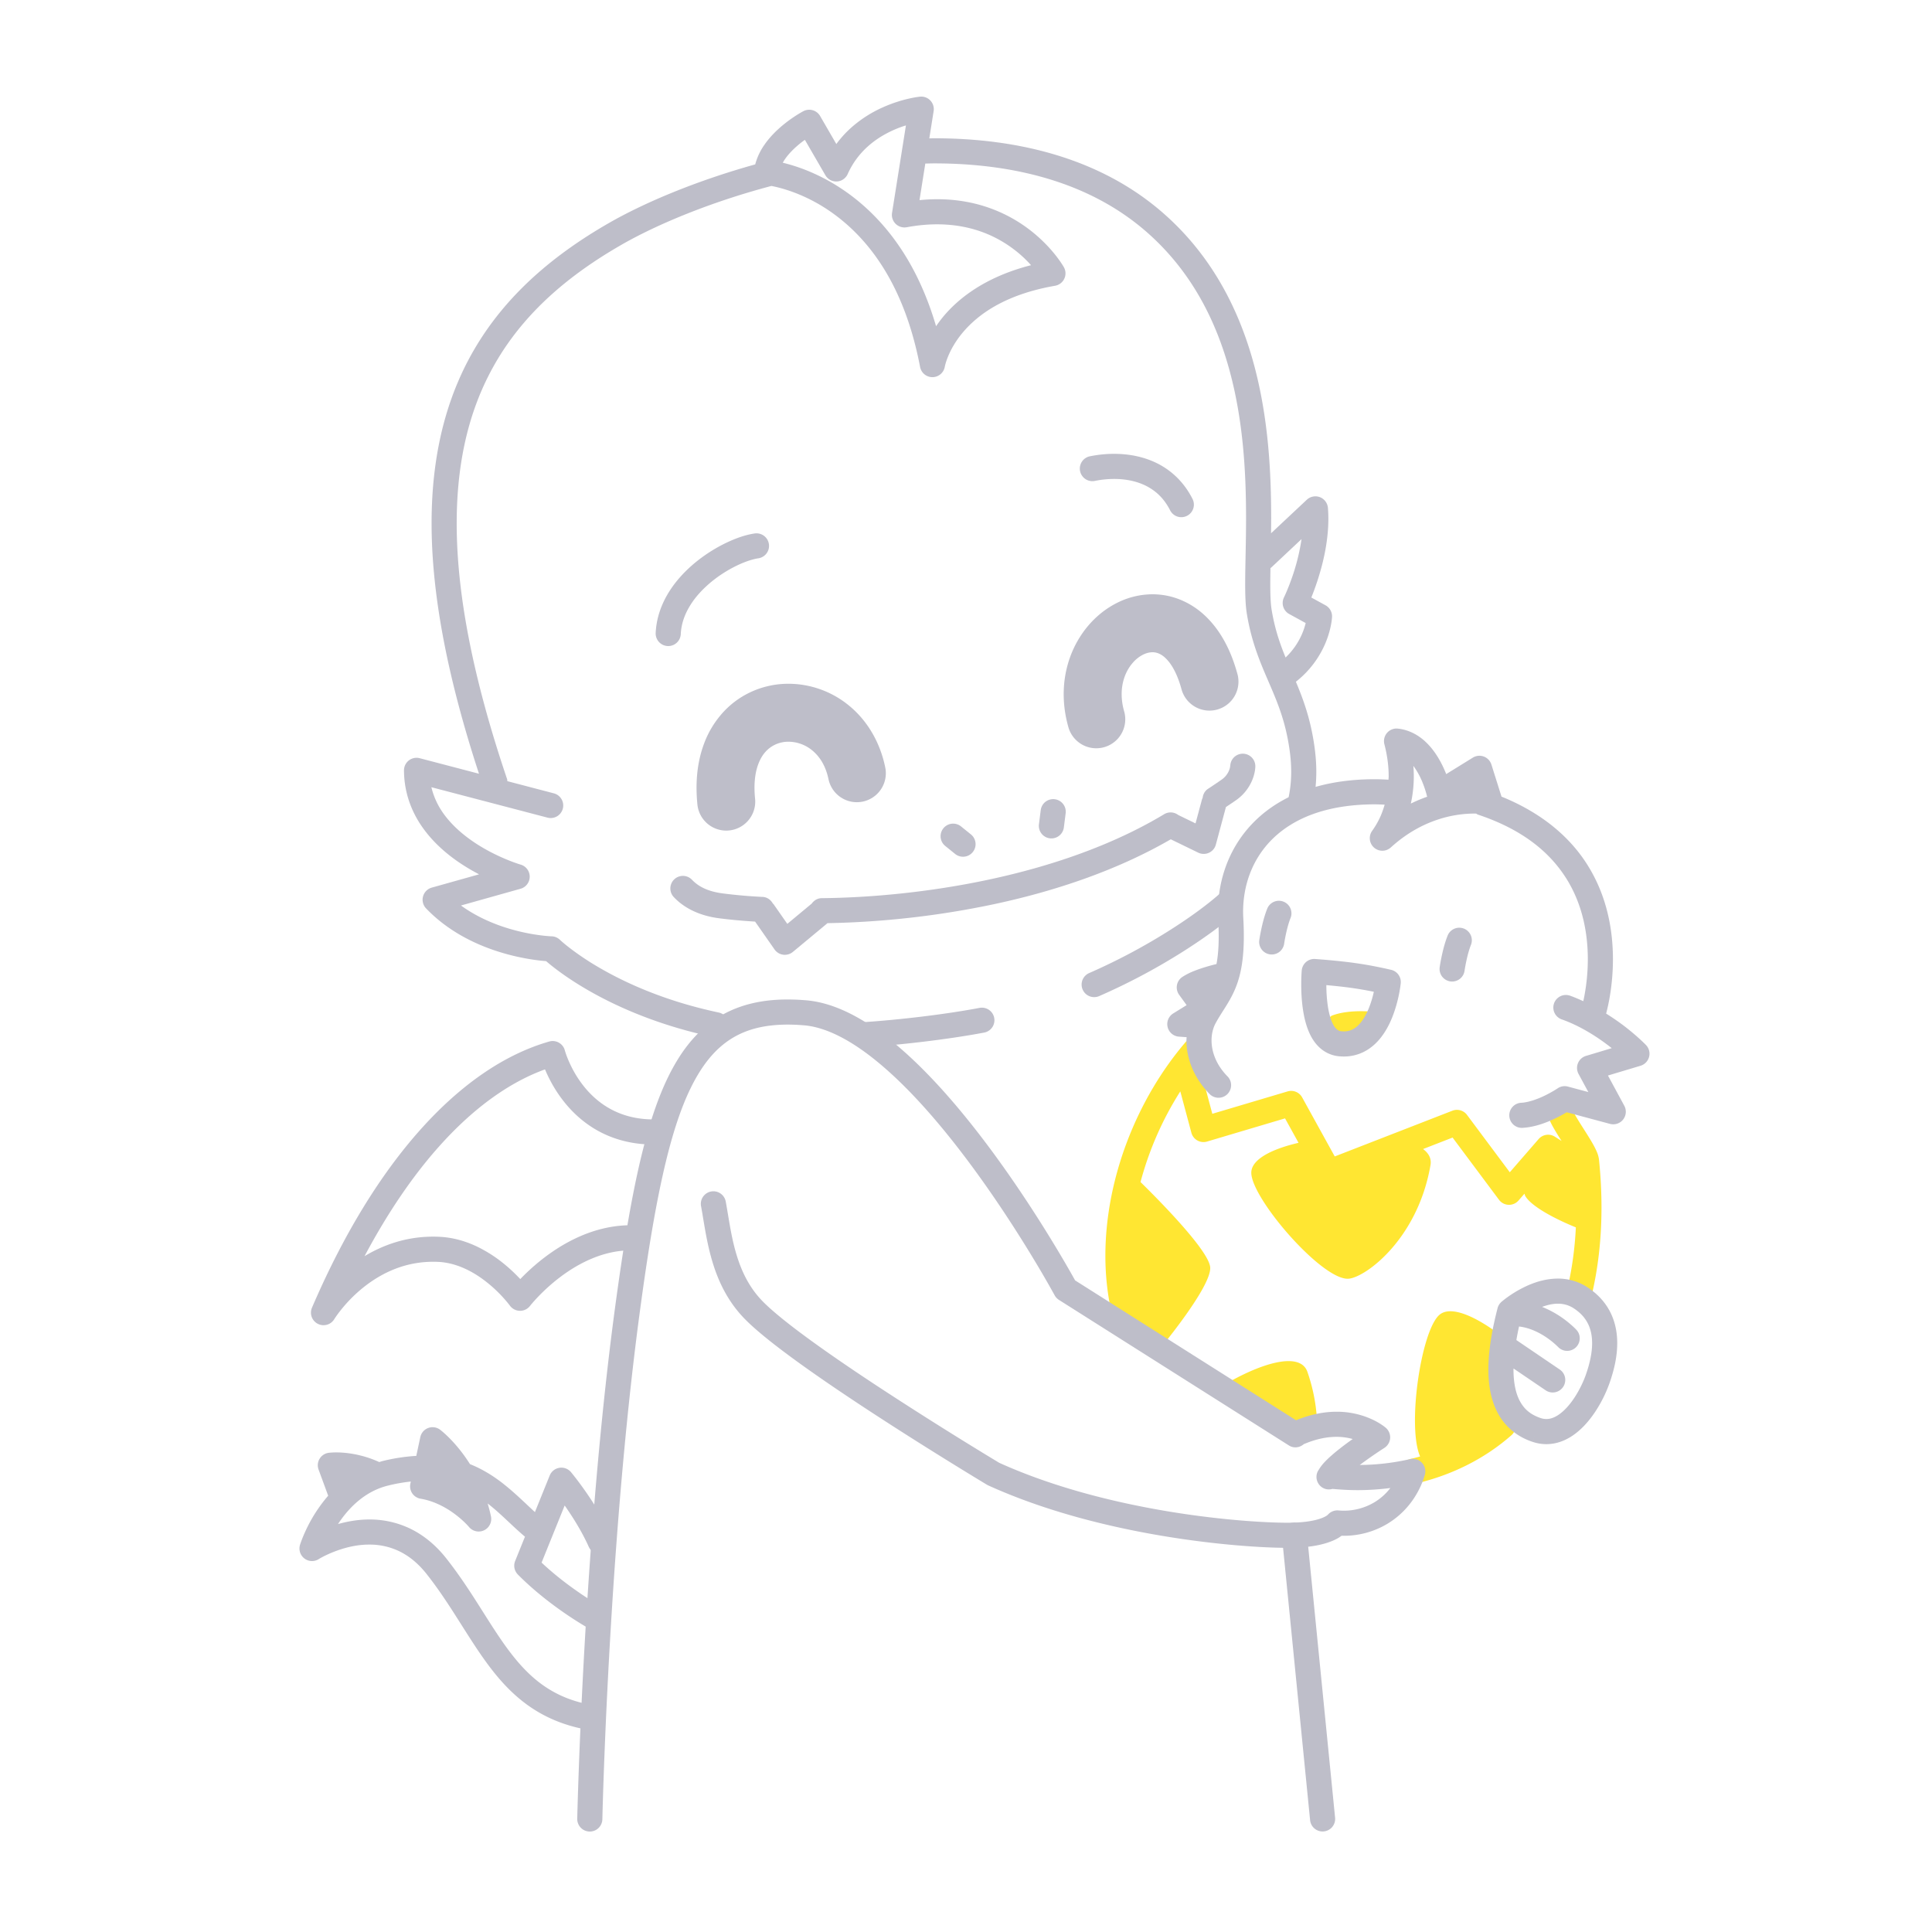 <svg xmlns="http://www.w3.org/2000/svg" width="200" height="200" fill="none"><path fill="#FFE632" d="M138.74 108.052c2.21.21 3.46-1.47 4.151-3.16l-.21-.111-.01.011s-2.86-.42-4.83.36c-.561.43-.91.98-.931 1.6.41.72 1 1.22 1.83 1.3ZM126.279 143.625l7.422 5.093 2.661-.898a18.249 18.249 0 0 0-1.018-5.8c-.768-2.23-5.097-.831-9.065 1.605ZM156.869 147.374a1.258 1.258 0 0 0-.282-.64c-.012-.014-.03-.02-.043-.033-2.1-4.619-.94-8.275-.94-8.275-2.731-2.128-5.441-3.369-6.628-2.285-1.885 1.726-3.318 11.545-1.967 14.63-.347.099-.696.194-1.05.276a1.301 1.301 0 0 0 .589 2.533c3.708-.863 7.121-2.548 9.921-5.012.316-.277.443-.672.417-1.061l.036-.025c-.019-.037-.034-.072-.053-.108Z"/><path fill="#FFE632" d="M165.786 124.996c0-1.596-.084-3.243-.257-4.939a2.941 2.941 0 0 0-.238-.847c-.185-.432-.429-.858-.701-1.308-.407-.67-.876-1.378-1.244-1.983-.183-.3-.34-.575-.444-.785a3.006 3.006 0 0 1-.112-.249l-.021-.059-.001-.005-.003.001a1.298 1.298 0 0 0-2.56.435c.056.322.153.561.261.808.193.425.443.852.718 1.301.151.247.312.498.47.747l-.692-.442a1.302 1.302 0 0 0-1.682.242l-2.987 3.439-4.429-5.938a1.299 1.299 0 0 0-1.513-.434l-12.179 4.735-3.374-6.113a1.297 1.297 0 0 0-1.508-.619l-7.792 2.316-1.352-5.045c.189-.233.376-.469.57-.694a1.3 1.3 0 0 0-1.973-1.694c-5.048 5.893-8.305 14.106-8.315 22.114 0 2.716.379 5.409 1.21 7.971a1.301 1.301 0 0 0 1.638.836c.327-.106.577-.334.73-.612 1.012 1.045 2.047 1.472 2.047 1.472s5.311-6.375 5.229-8.418c-.069-1.741-5.581-7.263-7.216-8.864a33.647 33.647 0 0 1 4.119-9.386l1.147 4.283a1.297 1.297 0 0 0 1.626.91l8.069-2.398 1.397 2.53c-2.804.65-4.912 1.727-4.891 3.118.041 2.683 7.328 11.117 10.052 10.951 1.721-.105 7.17-4.053 8.5-11.769.116-.672-.183-1.219-.769-1.655l3.055-1.188 4.804 6.439c.235.317.599.508.993.522.395.015.771-.149 1.03-.447l.614-.706c.027.078.04.163.082.236.557.981 2.734 2.235 5.237 3.252a35.756 35.756 0 0 1-.877 6.381 1.3 1.3 0 1 0 2.531.595c.655-2.783 1.001-5.804 1.001-9.037Z"/><path fill="#BEBEC9" d="M145.956 151.048a23.904 23.904 0 0 1-5.194.605 46.718 46.718 0 0 1 2.244-1.571l.224-.145.076-.049c.345-.219.568-.591.6-.998a1.306 1.306 0 0 0-.44-1.078c-.072-.062-.553-.471-1.418-.874a8.734 8.734 0 0 0-3.694-.796c-1.228-.001-2.645.251-4.187.882l-22.872-14.478c-.774-1.395-4.24-7.52-8.911-13.787-2.654-3.559-5.693-7.164-8.89-9.988-1.6-1.412-3.24-2.63-4.914-3.545-1.673-.913-3.386-1.527-5.127-1.675a22.54 22.54 0 0 0-1.913-.085c-2.817-.003-5.273.602-7.334 1.934-1.545.995-2.843 2.375-3.935 4.099-1.64 2.59-2.85 5.951-3.88 10.192-1.027 4.241-1.867 9.371-2.698 15.501-3.305 24.418-3.935 53.054-3.937 53.079a1.3 1.3 0 1 0 2.6.058c0-.001.01-.442.033-1.269.165-5.786 1.011-30.337 3.88-51.519 1.458-10.823 2.977-18.399 5.298-23.043 1.158-2.326 2.475-3.898 4.048-4.913 1.574-1.011 3.46-1.515 5.925-1.519.537 0 1.102.026 1.695.075 1.267.106 2.652.576 4.099 1.367 2.534 1.379 5.22 3.732 7.77 6.492 3.828 4.138 7.363 9.176 9.924 13.167 1.281 1.995 2.32 3.73 3.038 4.963a99.312 99.312 0 0 1 1.038 1.827l.07.128c.105.194.262.362.448.48l23.808 15.07c.503.318 1.127.231 1.549-.148.012-.004.024-.002.035-.007 1.308-.555 2.416-.737 3.34-.738.65 0 1.203.096 1.675.225-.145.103-.294.21-.445.32-.606.444-1.24.933-1.792 1.424a9.834 9.834 0 0 0-.763.745 4.449 4.449 0 0 0-.497.669c-.017.027-.035.05-.049.078-.019.034-.042.06-.06.096a1.3 1.3 0 0 0 .568 1.749c.306.156.643.171.949.083.87.079 1.738.128 2.597.128 1.146 0 2.277-.079 3.391-.219a5.913 5.913 0 0 1-1.588 1.439 6.17 6.17 0 0 1-3.793.88 1.289 1.289 0 0 0-1.112.477l-.006-.007a.87.87 0 0 1-.142.103c-.308.192-1.231.618-3.334.69-.187.006-.418.01-.685.01-2.234.001-6.9-.266-12.395-1.182-5.48-.912-11.802-2.473-17.432-5.02l-.8-.484a409.002 409.002 0 0 1-11.935-7.534c-2.494-1.643-4.99-3.344-7.104-4.893-2.11-1.542-3.851-2.957-4.76-3.92-1.379-1.454-2.16-3.178-2.675-4.975-.514-1.795-.74-3.635-1.043-5.262a1.3 1.3 0 0 0-2.555.48c.284 1.501.517 3.454 1.098 5.496.582 2.04 1.532 4.199 3.288 6.05.654.688 1.517 1.444 2.547 2.272 3.593 2.883 9.236 6.622 14.011 9.667 4.771 3.041 8.658 5.373 8.664 5.377l.132.069c5.946 2.696 12.485 4.299 18.137 5.241 5.656.941 10.406 1.217 12.822 1.218.29 0 .548-.004.775-.012 1.966-.068 3.248-.408 4.096-.801.313-.144.547-.294.746-.44.074.002.137.005.218.005a8.76 8.76 0 0 0 4.604-1.293 8.645 8.645 0 0 0 2.859-2.901 8.859 8.859 0 0 0 .934-2.116 1.3 1.3 0 0 0-1.544-1.626Zm-8.53 5.797-.006-.006.006.006ZM164.344 133.265a5.544 5.544 0 0 0-3.076-.906c-1.651.008-3.071.632-4.106 1.213-1.034.587-1.687 1.158-1.732 1.196a1.309 1.309 0 0 0-.403.655c-.521 2.036-.949 4.238-.951 6.343.002 1.571.238 3.11.95 4.468.703 1.359 1.948 2.479 3.635 3.029l.412-1.233-.411 1.233c.471.157.95.235 1.419.234.918.001 1.762-.295 2.475-.73 1.073-.658 1.903-1.611 2.575-2.613a13.801 13.801 0 0 0 1.5-3.013c.404-1.163.782-2.579.784-4.093.001-1.013-.175-2.08-.662-3.096-.483-1.016-1.285-1.955-2.409-2.687Zm-.167 9.018c-.342.987-.988 2.253-1.768 3.179-.387.465-.805.842-1.204 1.083-.402.243-.764.352-1.124.352-.186 0-.38-.029-.598-.101-1.108-.381-1.711-.954-2.157-1.774-.437-.822-.652-1.949-.65-3.256 0-.032.005-.068.005-.1l3.308 2.247a1.3 1.3 0 1 0 1.46-2.151l-4.474-3.039-.001-.001a28.7 28.7 0 0 1 .277-1.409c.013.001.023.01.036.012v-.001c1.093.129 2.124.655 2.868 1.172a8.554 8.554 0 0 1 1.09.896l.049.05.009.009v-.001a1.3 1.3 0 0 0 1.907-1.766c-.045-.048-.611-.658-1.577-1.327a10.361 10.361 0 0 0-1.999-1.069c.54-.196 1.104-.333 1.634-.329a2.92 2.92 0 0 1 1.652.482c.762.501 1.202 1.044 1.489 1.635.283.591.406 1.254.406 1.972.003 1.067-.286 2.232-.638 3.235ZM170.392 108.179c-.033-.034-.872-.903-2.26-1.969a25.307 25.307 0 0 0-1.866-1.284c.218-.812.703-2.914.705-5.636-.001-2.785-.518-6.225-2.458-9.46-1.729-2.896-4.623-5.56-9.077-7.364l-1.045-3.32a1.305 1.305 0 0 0-.787-.828 1.304 1.304 0 0 0-1.136.112l-2.757 1.703a12.21 12.21 0 0 0-.544-1.19c-.393-.74-.911-1.52-1.631-2.186-.715-.661-1.672-1.207-2.823-1.332a1.301 1.301 0 0 0-1.401 1.62c.32 1.232.443 2.335.443 3.311 0 .126-.015.234-.019.356-.47-.023-.942-.047-1.392-.047-5.611-.007-9.733 1.68-12.41 4.302-2.679 2.618-3.851 6.083-3.848 9.412 0 .268.008.535.023.799.034.634.051 1.21.051 1.733 0 1.19-.085 2.106-.221 2.839l-.012.049c-.256.06-.622.154-1.051.282-.388.115-.816.256-1.241.426a6.81 6.81 0 0 0-1.24.627 1.304 1.304 0 0 0-.559.851c-.062.347.02.707.226.992l.777 1.075-1.387.858a1.297 1.297 0 0 0-.578 1.416c.135.549.605.946 1.169.987l.795.056c-.005.112-.019.221-.019.333-.002 1.886.773 3.916 2.43 5.582a1.301 1.301 0 0 0 1.845-1.833c-1.2-1.21-1.673-2.566-1.675-3.749-.001-.684.161-1.305.431-1.798.302-.553.619-1.037.949-1.56.491-.779 1.014-1.659 1.381-2.84.369-1.181.58-2.628.58-4.593 0-.578-.018-1.2-.055-1.877-.012-.22-.019-.437-.019-.655.003-2.739.947-5.481 3.066-7.553 2.121-2.068 5.478-3.555 10.592-3.561.319 0 .662.02.994.033a9.949 9.949 0 0 1-.383 1.102 8.526 8.526 0 0 1-.786 1.43l-.152.218a1.303 1.303 0 0 0 .234 1.706 1.303 1.303 0 0 0 1.723-.023c1.681-1.528 3.373-2.397 4.887-2.895a12.21 12.21 0 0 1 3.785-.618c.06 0 .103.004.16.005.063.032.113.08.182.103 4.906 1.632 7.669 4.146 9.296 6.842 1.621 2.697 2.087 5.652 2.087 8.122 0 1.523-.177 2.851-.353 3.789-.04.21-.079.394-.116.563-.444-.202-.894-.4-1.369-.568a1.3 1.3 0 1 0-.865 2.452c1.894.666 3.636 1.789 4.881 2.747.104.08.2.156.297.233l-2.667.801a1.302 1.302 0 0 0-.77 1.863l1.015 1.88-2.11-.566a1.291 1.291 0 0 0-1.071.183c-.034.023-.586.391-1.335.752-.744.365-1.699.703-2.42.739a1.3 1.3 0 1 0 .154 2.595c1.339-.087 2.553-.584 3.483-1.035.432-.212.79-.414 1.061-.577l4.482 1.203a1.305 1.305 0 0 0 1.357-.45c.32-.406.369-.969.123-1.424l-1.693-3.132 3.374-1.012a1.302 1.302 0 0 0 .563-2.147Zm-24.344-24.992a13.097 13.097 0 0 0 .263-3.906 7.9 7.9 0 0 1 .945 1.711 10.922 10.922 0 0 1 .437 1.312l.017.072.003.014h.001c.006.03.021.056.029.085-.551.194-1.118.427-1.695.712Z"/><path fill="#BEBEC9" d="M59.11 152.396a1.302 1.302 0 0 0-2.203.346l-1.531 3.788c-1.02-.928-2.13-2.055-3.485-3.096-.934-.712-2.001-1.372-3.24-1.868-.294-.468-.592-.89-.88-1.265-1.146-1.488-2.141-2.243-2.21-2.296a1.299 1.299 0 0 0-2.052.768l-.415 1.94a19.206 19.206 0 0 0-3.535.546c-.103.026-.195.064-.296.093-1.867-.847-3.525-.998-4.448-.999-.458 0-.74.036-.79.042a1.298 1.298 0 0 0-1.046 1.737l.994 2.703a15.585 15.585 0 0 0-1.897 2.752c-.697 1.3-1 2.274-1.018 2.331a1.3 1.3 0 0 0 1.94 1.479l.001.001c.052-.046 2.505-1.519 5.234-1.502a7.053 7.053 0 0 1 2.968.627c.993.457 1.994 1.197 2.959 2.415 2.517 3.178 4.265 6.61 6.518 9.597 1.128 1.49 2.396 2.87 3.968 3.995 1.57 1.126 3.444 1.982 5.703 2.445a1.3 1.3 0 0 0 .523-2.547c-1.925-.398-3.421-1.091-4.713-2.013-1.933-1.38-3.42-3.326-4.922-5.619-1.503-2.287-3.007-4.898-5.037-7.47-1.192-1.511-2.54-2.538-3.917-3.167a9.674 9.674 0 0 0-4.05-.863c-1.201.002-2.29.208-3.24.474.043-.065.08-.129.126-.194.543-.795 1.233-1.61 2.072-2.286.841-.678 1.822-1.219 2.989-1.506a17.462 17.462 0 0 1 2.348-.415l-.048.223c-.074.344-.002.711.196 1.002.198.291.512.493.86.551 1.468.244 2.744.975 3.644 1.664.45.342.803.67 1.038.906.118.118.205.213.261.275l.06.068.008.01.002.002a1.303 1.303 0 0 0 1.564.346c.538-.257.833-.853.712-1.437a16.39 16.39 0 0 0-.343-1.34c.358.28.709.572 1.052.878.941.836 1.834 1.742 2.811 2.56l-1.017 2.516a1.301 1.301 0 0 0 .28 1.4c3.228 3.266 7.104 5.435 7.158 5.47a1.3 1.3 0 0 0 1.276-2.265v-.001l-.034-.019c-.349-.196-3.344-1.964-5.943-4.419l2.39-5.911c.797 1.137 1.784 2.686 2.49 4.27a1.3 1.3 0 0 0 2.373-1.064c-1.598-3.548-4.172-6.607-4.207-6.658ZM68.14 115.874c-.155.006-.308.009-.46.009-1.878-.003-3.34-.448-4.53-1.106-1.78-.983-2.965-2.494-3.698-3.784a11.852 11.852 0 0 1-.773-1.637 8.811 8.811 0 0 1-.165-.476l-.036-.117-.006-.024a1.293 1.293 0 0 0-.613-.8 1.291 1.291 0 0 0-1.003-.121c-4.589 1.315-9.08 4.389-13.246 9.023-4.167 4.637-8.02 10.851-11.32 18.544a1.301 1.301 0 0 0 2.308 1.183c.013-.023.962-1.563 2.717-3.046 1.765-1.49 4.273-2.904 7.53-2.905.163 0 .326.003.49.011h.003c1.035.045 2.013.333 2.914.759 1.35.637 2.507 1.592 3.309 2.387a13.911 13.911 0 0 1 1.155 1.294l.054.071.01.015h.001a1.302 1.302 0 0 0 2.086.035c.027-.037 1.197-1.525 3.092-2.962.946-.719 2.072-1.424 3.315-1.941 1.244-.519 2.6-.851 4.035-.851.152 0 .3.003.447.011a1.3 1.3 0 0 0 .14-2.596 10.712 10.712 0 0 0-.587-.015c-1.87 0-3.592.44-5.107 1.081-2.274.964-4.097 2.374-5.37 3.542-.376.345-.697.665-.973.952a17.326 17.326 0 0 0-1.55-1.466 14.075 14.075 0 0 0-2.944-1.907c-1.148-.543-2.467-.943-3.913-1.006h.002c-.208-.01-.411-.014-.61-.014-2.852 0-5.226.889-7.108 2.023 2.434-4.573 5.07-8.416 7.808-11.461 3.551-3.954 7.258-6.569 10.876-7.876.356.854.94 2.02 1.866 3.218.87 1.124 2.046 2.267 3.603 3.131 1.556.864 3.491 1.433 5.791 1.431.183 0 .37-.004.56-.011a1.3 1.3 0 0 0-.1-2.598ZM133.871 157.627a1.298 1.298 0 0 0-1.165 1.421l2.913 29.355a1.3 1.3 0 1 0 2.587-.257l-2.913-29.354a1.3 1.3 0 0 0-1.422-1.165ZM151.546 96.13a1.3 1.3 0 0 0-1.689.724c-.292.735-.484 1.52-.617 2.145a17.955 17.955 0 0 0-.199 1.095 1.3 1.3 0 1 0 2.573.369l.009-.06c.024-.153.094-.576.206-1.076.111-.499.269-1.079.442-1.508a1.3 1.3 0 0 0-.725-1.69ZM132.944 97.632c.023-.152.094-.576.206-1.076.11-.498.268-1.078.441-1.508a1.3 1.3 0 1 0-2.414-.965c-.292.735-.484 1.521-.617 2.146-.131.622-.196 1.075-.199 1.095a1.3 1.3 0 1 0 2.574.369l.009-.06ZM144.001 100.394c-2.622-.603-4.54-.869-7.852-1.119a1.302 1.302 0 0 0-1.393 1.183c-.003.027-.053.604-.053 1.449 0 .729.036 1.657.181 2.619.148.962.39 1.961.893 2.864l.004.006c.273.479.631.932 1.111 1.289a3.408 3.408 0 0 0 1.723.661l.007.001c.162.014.325.022.487.022a4.606 4.606 0 0 0 1.857-.381c.837-.367 1.488-.952 1.987-1.588.501-.639.863-1.338 1.141-2.016.741-1.821.9-3.526.91-3.595a1.298 1.298 0 0 0-1.003-1.395Zm-2.313 4.005c-.281.691-.663 1.334-1.092 1.744a2.31 2.31 0 0 1-.672.463 1.992 1.992 0 0 1-.815.163l-.245-.011a.806.806 0 0 1-.421-.159 1.58 1.58 0 0 1-.402-.488c-.262-.459-.473-1.197-.586-1.972a15.126 15.126 0 0 1-.151-2.159c1.949.173 3.337.366 4.914.689a10.724 10.724 0 0 1-.53 1.73ZM126.481 92.32c-1.226 1.132-3.223 2.624-5.623 4.126a62.028 62.028 0 0 1-8.106 4.284 1.3 1.3 0 0 0 1.034 2.386 64.706 64.706 0 0 0 8.453-4.467c2.506-1.572 4.593-3.12 6.004-4.416a1.301 1.301 0 0 0-1.762-1.912ZM101.401 104.336c-3.874.737-8.835 1.27-11.86 1.467a1.299 1.299 0 1 0 .17 2.594c3.136-.206 8.134-.741 12.174-1.506a1.3 1.3 0 0 0-.484-2.555ZM74.383 104.811c-5.576-1.183-9.706-3.09-12.432-4.689a28.337 28.337 0 0 1-3.036-2.036 16.651 16.651 0 0 1-.734-.6l-.171-.154-.037-.034-.006-.006a1.296 1.296 0 0 0-.87-.365h-.007c-.145-.005-1.915-.085-4.147-.723-1.647-.467-3.53-1.24-5.226-2.467l6.169-1.733a1.3 1.3 0 0 0 .006-2.502l-.015-.004c-.227-.065-2.707-.842-5.031-2.468-1.164-.81-2.282-1.826-3.09-3.031a7.836 7.836 0 0 1-1.1-2.507l12.056 3.158a1.3 1.3 0 0 0 .659-2.514l-4.85-1.271c-.012-.074-.004-.147-.029-.22-3.592-10.611-5.217-19.305-5.215-26.466.003-7.19 1.618-12.824 4.52-17.453C54.702 32.1 58.935 28.444 64.3 25.36c3.615-2.086 9.186-4.426 15.556-6.11 1.11.213 3.548.859 6.177 2.698 3.541 2.485 7.507 7.084 9.214 16.04a1.3 1.3 0 0 0 2.559-.031h.001c.012-.07.33-1.728 1.879-3.56 1.554-1.832 4.325-3.905 9.535-4.816a1.3 1.3 0 0 0 .913-1.915c-.054-.094-1.024-1.817-3.144-3.559-2.112-1.74-5.427-3.488-9.974-3.483-.589 0-1.2.033-1.829.094l.6-3.787c.308-.005.615-.017.921-.017 4.151 0 8.239.498 12.02 1.663 3.782 1.166 7.255 2.993 10.224 5.662 4.475 4.022 6.978 9.066 8.376 14.284 1.397 5.213 1.664 10.574 1.663 15.087 0 2.635-.09 4.977-.091 6.866.002 1.186.033 2.186.169 3.036.494 3.044 1.446 5.193 2.316 7.208.873 2.025 1.671 3.92 2.091 6.771v.004c.12.802.188 1.6.188 2.4 0 .826-.073 1.654-.238 2.497a1.3 1.3 0 1 0 2.551.502c.2-1.02.287-2.02.287-3 0-.946-.081-1.872-.216-2.78-.395-2.718-1.141-4.74-1.898-6.54a10.03 10.03 0 0 0 3.119-4.145c.565-1.414.618-2.47.624-2.573a1.305 1.305 0 0 0-.674-1.196l-1.471-.806c.189-.466.41-1.052.634-1.737.558-1.712 1.127-4 1.129-6.403 0-.38-.014-.76-.045-1.14a1.304 1.304 0 0 0-.828-1.107 1.303 1.303 0 0 0-1.357.265l-3.702 3.473c.006-.52.012-1.046.012-1.596-.001-4.615-.265-10.197-1.751-15.758-1.485-5.556-4.216-11.115-9.15-15.546-3.282-2.952-7.113-4.955-11.197-6.212-4.086-1.259-8.428-1.778-12.785-1.779-.169 0-.337.008-.506.01l.447-2.82a1.297 1.297 0 0 0-1.412-1.497c-.09.011-1.79.18-3.87 1.116a12.69 12.69 0 0 0-3.24 2.082 11.15 11.15 0 0 0-1.55 1.705l-1.68-2.902a1.302 1.302 0 0 0-1.727-.501c-.054.03-1.14.594-2.323 1.611-.591.51-1.21 1.135-1.73 1.892a6.407 6.407 0 0 0-.937 2.008c-6.157 1.716-11.506 3.975-15.178 6.088-5.614 3.228-10.219 7.162-13.406 12.24-3.19 5.074-4.922 11.258-4.918 18.834.001 7.225 1.576 15.747 4.906 25.916l-6.133-1.607a1.3 1.3 0 0 0-1.63 1.265c.01 2.293.778 4.265 1.88 5.845 1.642 2.353 3.97 3.904 5.892 4.912l-4.899 1.376a1.302 1.302 0 0 0-.586 2.152c2.582 2.687 5.807 4.033 8.365 4.734 1.834.5 3.326.667 4.06.724 1.443 1.247 7.15 5.701 17.31 7.858a1.3 1.3 0 1 0 .54-2.543Zm57.199-46.044 3.152-2.959a21.367 21.367 0 0 1-.824 3.5 24.443 24.443 0 0 1-.694 1.865c-.094.224-.172.397-.225.512l-.06.128-.014.03-.002.005a1.302 1.302 0 0 0 .541 1.714l1.707.935a7.01 7.01 0 0 1-.391 1.162 7.366 7.366 0 0 1-1.689 2.405c-.601-1.47-1.124-2.986-1.449-4.971-.096-.575-.136-1.49-.135-2.618 0-.51.008-1.075.018-1.668.02-.017.046-.022.065-.04ZM83.232 14.54c.033-.023.06-.04.09-.062l2.12 3.658a1.298 1.298 0 0 0 2.311-.12 8.442 8.442 0 0 1 2.105-2.874c1.23-1.1 2.66-1.752 3.781-2.116.052-.016.092-.025.142-.04l-1.438 9.057a1.302 1.302 0 0 0 1.522 1.481c1.13-.21 2.179-.302 3.15-.302 3.874.005 6.551 1.446 8.325 2.893.565.463 1.022.922 1.394 1.337-4.683 1.196-7.556 3.414-9.219 5.487-.227.282-.428.559-.613.83-.909-3.097-2.11-5.662-3.473-7.765-2.814-4.348-6.287-6.727-9.052-7.991a18.365 18.365 0 0 0-3.345-1.168c.068-.122.144-.244.227-.365.52-.763 1.313-1.46 1.974-1.94Z"/><path fill="#BEBEC9" d="M128.665 78.022a1.297 1.297 0 0 0-1.307 1.262h-.005v.001a1.76 1.76 0 0 1-.151.539 2.161 2.161 0 0 1-.76.898c-.454.318-.915.628-1.38.931-.34.222-.524.576-.565.95-.016.043-.047.076-.06.12l-.676 2.516-1.796-.874a1.297 1.297 0 0 0-1.451-.079c-5.405 3.256-11.831 5.42-18.127 6.765-6.294 1.348-12.459 1.882-17.326 1.927-.434.004-.797.233-1.03.56l-2.529 2.101-1.421-2.036c-.023-.032-.058-.048-.082-.078-.211-.377-.586-.654-1.05-.677a51.575 51.575 0 0 1-4.19-.37c-1.635-.224-2.534-.789-3.12-1.4a1.3 1.3 0 1 0-1.888 1.788c1 1.064 2.546 1.914 4.666 2.19.83.11 2.096.247 3.75.348l2.013 2.883c.207.296.534.495.893.544.358.048.725-.058 1.004-.289l3.584-2.977a91.41 91.41 0 0 0 17.27-1.971c6.254-1.34 12.668-3.469 18.268-6.71l2.841 1.382c.351.17.753.175 1.108.014.355-.162.615-.47.716-.846l1.045-3.891c.343-.228.686-.455 1.025-.692a4.751 4.751 0 0 0 1.746-2.219c.257-.684.27-1.191.272-1.298a1.299 1.299 0 0 0-1.287-1.312Z"/><path fill="#BEBEC9" d="M109.19 82.737a1.3 1.3 0 0 0-1.453 1.126l-.186 1.466a1.3 1.3 0 0 0 2.58.327l.185-1.466a1.3 1.3 0 0 0-1.126-1.453ZM97.658 85.746a1.3 1.3 0 0 0 .195 1.828l1.022.826a1.3 1.3 0 1 0 1.633-2.024l-1.022-.825a1.3 1.3 0 0 0-1.828.195ZM79.805 77.333a3.206 3.206 0 0 1 1.828-.55 3.89 3.89 0 0 1 2.46.907c.739.617 1.371 1.534 1.676 2.987a3 3 0 0 0 5.878-1.202c-.544-2.693-1.916-4.922-3.737-6.415a9.883 9.883 0 0 0-6.276-2.277c-2.415-.008-4.886.942-6.691 2.86a9.933 9.933 0 0 0-2.106 3.466c-.484 1.338-.732 2.832-.731 4.447 0 .564.03 1.14.09 1.73a3 3 0 1 0 5.97-.606h-.001c-.04-.402-.06-.777-.06-1.124 0-1.006.153-1.796.374-2.407.338-.916.802-1.45 1.326-1.816ZM118.34 67.764c.355-.173.681-.243.967-.244.216.001.414.038.628.123.316.131.696.378 1.134.951.433.571.9 1.478 1.256 2.814a3.001 3.001 0 0 0 5.797-1.548c-.687-2.57-1.798-4.624-3.347-6.095a8.296 8.296 0 0 0-2.586-1.682 7.653 7.653 0 0 0-2.882-.563 8.192 8.192 0 0 0-3.612.859c-1.652.814-3.032 2.12-4.017 3.749-.984 1.63-1.565 3.601-1.565 5.734 0 1.135.165 2.31.509 3.494a3.001 3.001 0 0 0 5.762-1.676 6.487 6.487 0 0 1-.271-1.818c.001-1.39.498-2.513 1.168-3.27a3.493 3.493 0 0 1 1.059-.828ZM74.972 59.273c.684-.432 1.374-.78 1.996-1.03.62-.25 1.178-.4 1.554-.45a1.3 1.3 0 0 0-.343-2.576c-.899.122-1.9.454-2.97.96-1.598.764-3.323 1.926-4.728 3.48-1.398 1.548-2.493 3.533-2.605 5.86a1.3 1.3 0 0 0 2.598.124c.05-1.046.392-2.02.952-2.935.834-1.37 2.174-2.571 3.546-3.433ZM118.64 50.296c.995.507 1.847 1.273 2.49 2.53a1.3 1.3 0 0 0 2.32-1.174c-.878-1.744-2.194-2.956-3.642-3.679-1.449-.727-3.008-.99-4.473-.992-.877 0-1.723.096-2.507.253a1.299 1.299 0 1 0 .512 2.55h-.001a10.224 10.224 0 0 1 1.996-.203c1.152 0 2.311.214 3.305.715Z"/></svg>